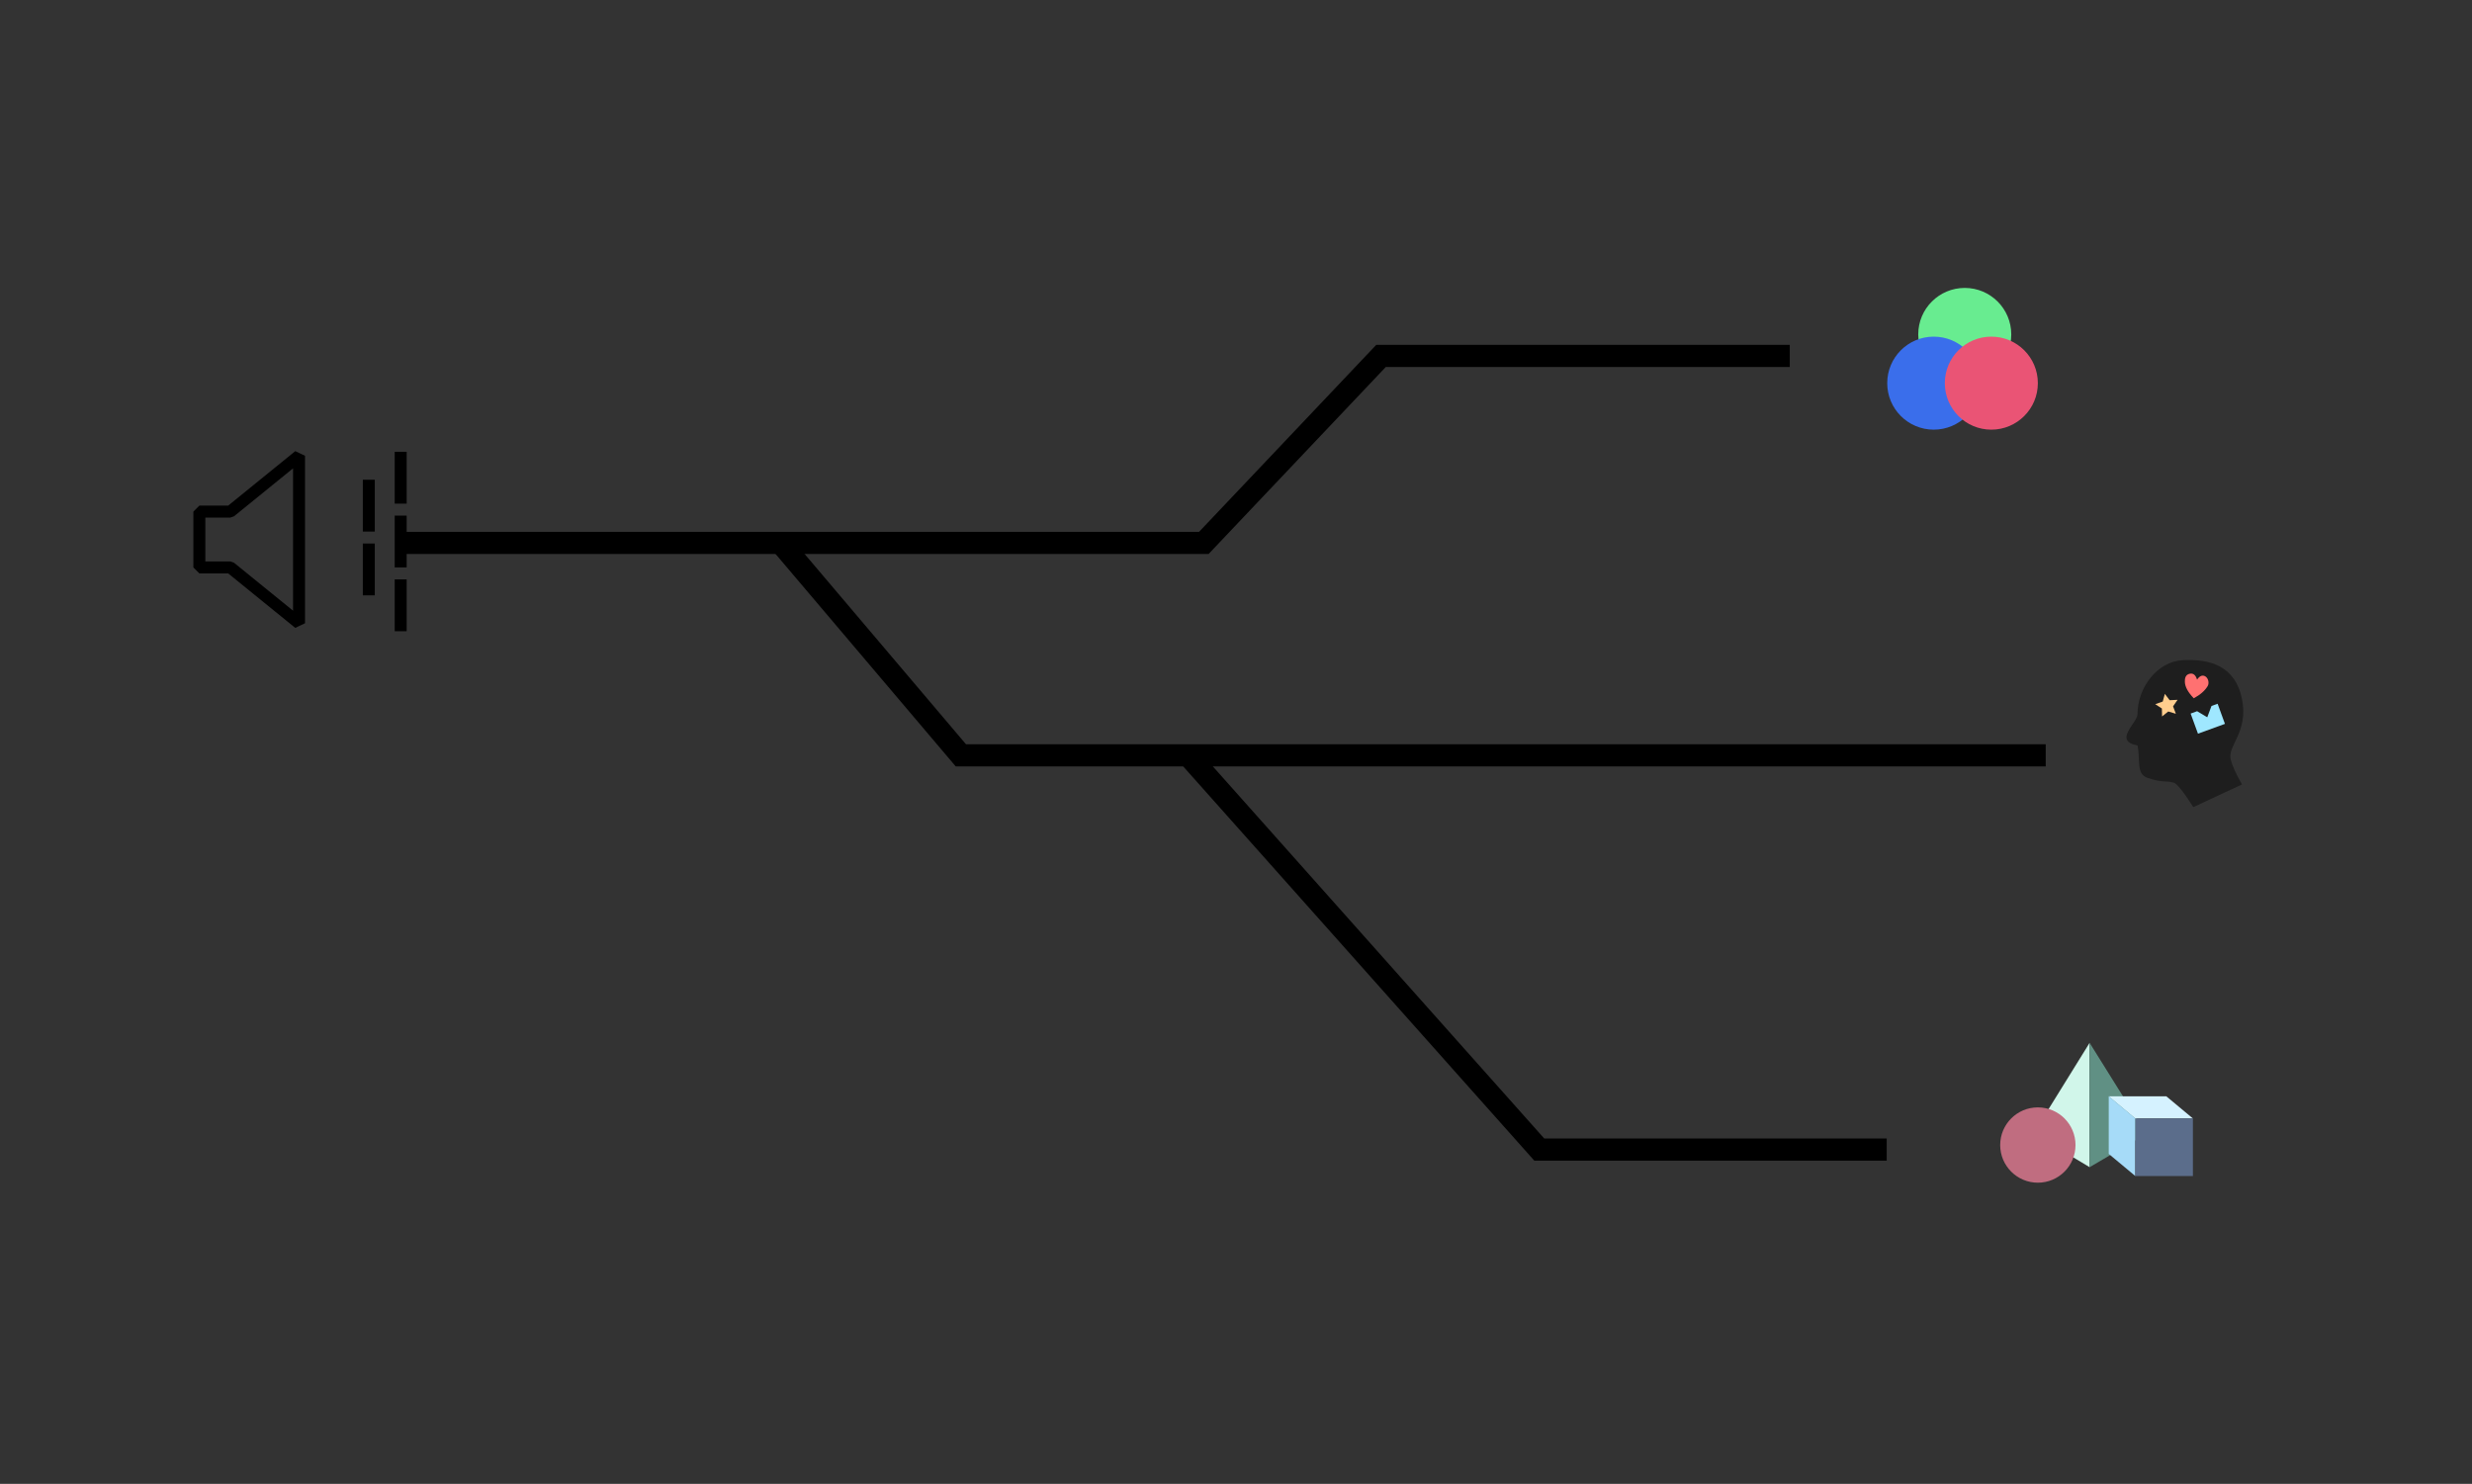 <?xml version="1.0" encoding="UTF-8"?>
<svg viewBox="0 0 558 335" version="1.1" xmlns="http://www.w3.org/2000/svg" xmlns:xlink="http://www.w3.org/1999/xlink">
    <rect x="0" y="0" width="558" height="335" fill="#333333" stroke="none"/>
    <title>auidovisio/title-illustration</title>
    <g id="auidovisio/title-illustration" stroke="none" stroke-width="1" fill="none" fill-rule="evenodd">
        <polyline id="Path" stroke="#000000" stroke-width="5" points="91.394 122.573 271.732 122.573 311.732 80.355 404 80.355"></polyline>
        <polyline id="Path" stroke="#000000" stroke-width="5" points="176.891 123.349 216.891 170.52 461.776 170.52"></polyline>
        <polyline id="Path" stroke="#000000" stroke-width="5" points="268.197 170.52 347.461 259.528 425.883 259.528"></polyline>
        <g id="icons/audio-on" transform="translate(33, 87)" fill="#000000">
            <path d="M33.649,14.852 L18.504,27.148 L12,27.15 L10.65,28.5 L10.65,41.1 L12,42.45 L18.503,42.449 L33.649,54.748 L35.85,53.7 L35.85,15.9 L33.649,14.852 Z M33.15,18.733 L33.15,50.865 L19.834,40.052 L18.983,39.75 L13.35,39.748 L13.35,29.849 L18.983,29.85 L19.834,29.548 L33.15,18.733 Z" id="speaker" fill-rule="nonzero"></path>
            <path d="M56.095,26.7 L58.795,26.7 L58.795,15 L56.095,15 L56.095,26.7 Z M58.795,29.4 L56.095,29.4 L56.095,41.1 L58.795,41.1 L58.795,29.4 Z M48.9,33.005 L51.6,33.005 L51.6,21.305 L48.9,21.305 L48.9,33.005 Z M51.6,35.705 L48.9,35.705 L48.9,47.405 L51.6,47.405 L51.6,35.705 Z M56.095,55.5 L58.795,55.5 L58.795,43.8 L56.095,43.8 L56.095,55.5 Z" id="sound"></path>
        </g>
        <g id="Group" transform="translate(411, 49)">
            <g transform="translate(15, 16)">
                <circle id="Oval" fill="#68EC90" style="mix-blend-mode: lighten;" cx="17.5" cy="10.5" r="10.5"></circle>
                <circle id="Oval-Copy" fill="#3A6EEB" style="mix-blend-mode: lighten;" cx="10.5" cy="21.5" r="10.5"></circle>
                <circle id="Oval-Copy-2" fill="#EA5475" style="mix-blend-mode: lighten;" cx="23.5" cy="21.5" r="10.5"></circle>
            </g>
        </g>
        <g id="Group" transform="translate(461, 134)">
            <g transform="translate(19, 15)">
                <path d="M10.644,27.689 C11.38,27.872 12.864,29.713 15.093,33.213 L26.083,28.093 C24.73,25.723 23.884,23.859 23.543,22.5 C22.743,19.306 27.586,16.289 26.083,8.833 C24.529,1.12 18.546,-0.263 12.732,0.037 C6.917,0.337 2.492,6.269 2.492,12.234 C2.492,14.198 -3.115,18.245 2.492,19.285 C3.187,22.554 2.142,25.731 4.759,26.609 C8.198,27.762 8.368,27.123 10.644,27.689 Z" id="Oval" fill="#1E1E1E"></path>
                <polygon id="Star" fill="#FFCD8E" transform="translate(9.18, 10.297) rotate(-11) translate(-9.18, -10.297) " points="9.18 11.647 7.593 12.482 7.896 10.714 6.612 9.463 8.386 9.205 9.18 7.597 9.974 9.205 11.748 9.463 10.464 10.714 10.767 12.482"></polygon>
                <polygon id="Rectangle" fill="#9FE7FF" transform="translate(18.36, 13.255) rotate(-20) translate(-18.36, -13.255) " points="15.12 12.433 15.12 10.837 16.677 10.837 18.36 12.909 20.129 10.837 21.6 10.837 21.6 12.433 21.6 15.673 15.12 15.673"></polygon>
                <path d="M15.663,8.677 C16.983,7.634 17.853,6.549 18.275,5.423 C18.564,4.648 18.082,3.615 17.356,3.354 C16.666,3.106 16.101,3.458 15.663,4.408 C15.186,3.458 14.593,3.106 13.884,3.354 C12.822,3.726 12.892,4.707 13.051,5.423 C13.293,6.506 14.163,7.591 15.663,8.677 Z" id="Oval" fill="#FF7171" transform="translate(15.66, 5.977) rotate(10) translate(-15.66, -5.977) "></path>
            </g>
        </g>
        <g id="Group" transform="translate(441, 219)">
            <g id="Group-4" transform="translate(10, 16)">
                <g id="Group">
                    <g id="Group-3" transform="translate(8, 0.427)">
                        <polygon id="Path" fill="#D1F6EA" points="12.684 1.0658141e-14 -3.55271368e-15 20.472 12.684 28.072"></polygon>
                        <polygon id="Path" fill="#609084" transform="translate(19.098, 14.036) scale(-1, 1) translate(-19.098, -14.036) " points="25.511 -8.8817842e-15 12.684 20.566 25.511 28.072"></polygon>
                    </g>
                    <circle id="Oval" fill="#C06D80" cx="9" cy="23.5" r="8.5"></circle>
                </g>
                <g id="Group-2" transform="translate(34.5, 21.5) scale(-1, 1) rotate(-270) translate(-34.5, -21.5) translate(25.5, 12)">
                    <polygon id="Rectangle" fill="#D5F2FF" points="-1.41553436e-14 0 5 6 5 19 -1.41553436e-14 13"></polygon>
                    <polygon id="Rectangle" fill="#A6DBF8" transform="translate(9, 3) scale(1, -1) rotate(-270) translate(-9, -3) " points="6 -6 12 -1 12 12 6.394 7.328 6 7"></polygon>
                    <rect id="Rectangle" fill="#5B6D8B" x="5" y="6" width="13" height="13"></rect>
                </g>
            </g>
        </g>
    </g>
</svg>
